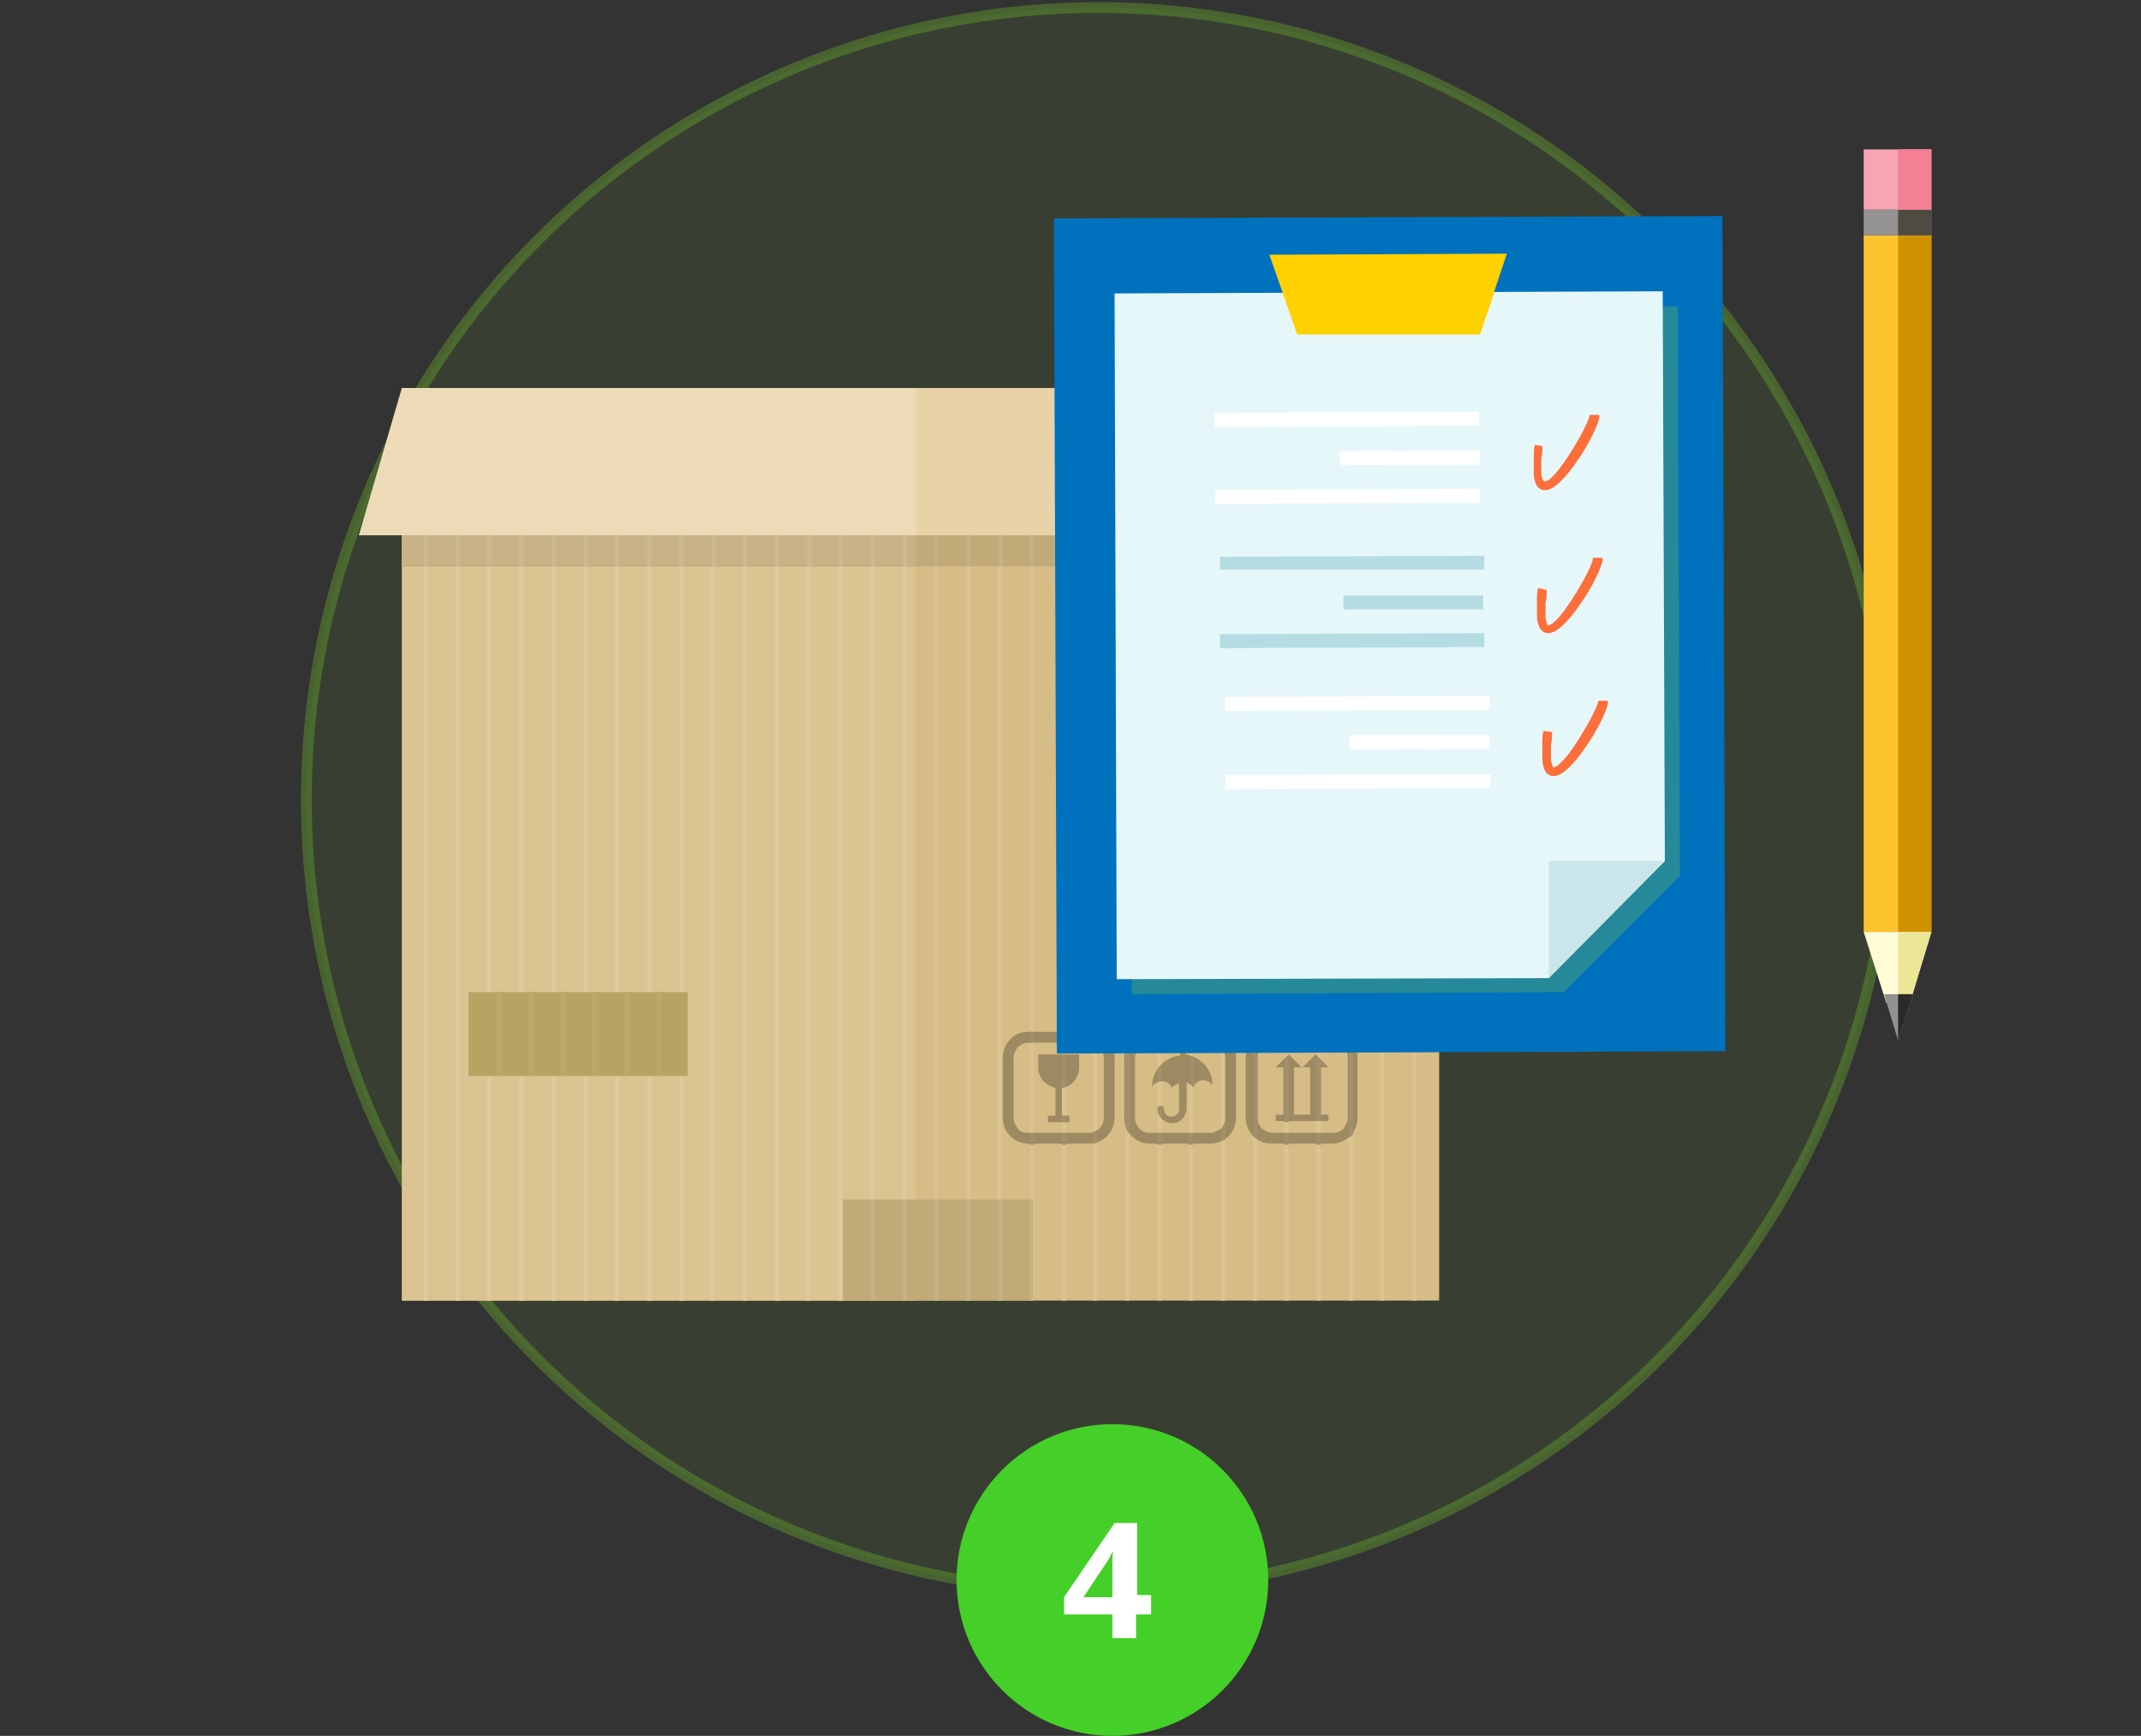 <?xml version="1.0" encoding="utf-8"?>
<!-- Generator: Adobe Illustrator 19.0.0, SVG Export Plug-In . SVG Version: 6.00 Build 0)  -->
<svg version="1.1" id="Layer_1" xmlns="http://www.w3.org/2000/svg" xmlns:xlink="http://www.w3.org/1999/xlink" x="0px" y="0px"
	 viewBox="0 0 199.2 161.5" style="enable-background:new 0 0 199.2 161.5;" xml:space="preserve">
<rect x="0" y="0" width="199.2" height="161.5" fill="#333333" stroke="none"/>
<style type="text/css">
	
		.st0{fill-rule:evenodd;clip-rule:evenodd;fill:#78CF29;fill-opacity:8.000000e-02;stroke:#78CF29;stroke-miterlimit:10;stroke-opacity:0.3;}
	.st1{fill-rule:evenodd;clip-rule:evenodd;fill:#45CF29;}
	.st2{fill:#FFFFFF;}
	.st3{fill-rule:evenodd;clip-rule:evenodd;fill:#FDC32D;}
	.st4{fill-rule:evenodd;clip-rule:evenodd;fill:#D19200;}
	.st5{fill-rule:evenodd;clip-rule:evenodd;fill:#939291;}
	.st6{fill-rule:evenodd;clip-rule:evenodd;fill:#4E4C42;}
	.st7{fill-rule:evenodd;clip-rule:evenodd;fill:#F8A4B2;}
	.st8{fill-rule:evenodd;clip-rule:evenodd;fill:#F48094;}
	.st9{fill-rule:evenodd;clip-rule:evenodd;fill:#FFFCD7;}
	.st10{fill-rule:evenodd;clip-rule:evenodd;fill:#EBE596;}
	.st11{fill-rule:evenodd;clip-rule:evenodd;fill:#919190;}
	.st12{fill-rule:evenodd;clip-rule:evenodd;fill:#2B2A29;}
	.st13{fill-rule:evenodd;clip-rule:evenodd;fill:#D6BC85;}
	.st14{fill-rule:evenodd;clip-rule:evenodd;fill:#DBC392;}
	.st15{fill-rule:evenodd;clip-rule:evenodd;fill:#9D8A62;}
	.st16{fill-rule:evenodd;clip-rule:evenodd;fill:#A2906C;}
	.st17{fill-rule:evenodd;clip-rule:evenodd;fill:#DFC99D;}
	.st18{fill-rule:evenodd;clip-rule:evenodd;fill:#B7A462;}
	.st19{fill-rule:evenodd;clip-rule:evenodd;fill:#BBA96C;}
	.st20{fill-rule:evenodd;clip-rule:evenodd;fill:#C1AA78;}
	.st21{fill-rule:evenodd;clip-rule:evenodd;fill:#C6B084;}
	.st22{fill-rule:evenodd;clip-rule:evenodd;fill:#C8B386;}
	.st23{fill-rule:evenodd;clip-rule:evenodd;fill:#CCB891;}
	.st24{fill-rule:evenodd;clip-rule:evenodd;fill:#E8D2A7;}
	.st25{fill-rule:evenodd;clip-rule:evenodd;fill:#EDDBB8;}
	.st26{fill-rule:evenodd;clip-rule:evenodd;fill:#B9512C;}
	.st27{fill-rule:evenodd;clip-rule:evenodd;fill:#0071BC;}
	.st28{fill-rule:evenodd;clip-rule:evenodd;fill:#258999;}
	.st29{fill-rule:evenodd;clip-rule:evenodd;fill:#E6F7FA;}
	.st30{fill-rule:evenodd;clip-rule:evenodd;fill:#CAE6EB;}
	.st31{fill-rule:evenodd;clip-rule:evenodd;fill:#FFD100;}
	.st32{fill-rule:evenodd;clip-rule:evenodd;fill:#FFFFFF;}
	.st33{fill-rule:evenodd;clip-rule:evenodd;fill:#FC6E3A;}
	.st34{fill-rule:evenodd;clip-rule:evenodd;fill:#B6DCE3;}
</style>
<g id="XMLID_156_">
	<circle id="XMLID_440_" class="st0" cx="102.2" cy="74.4" r="73.7"/>
	<circle id="XMLID_439_" class="st1" cx="103.5" cy="147" r="14.5"/>
	<g id="XMLID_6_">
		<g id="XMLID_64_">
			<path id="XMLID_65_" class="st2" d="M107,150.2h-1.3v2.2h-2.2v-2.2H99v-1.6l4.7-6.9h2.1v6.7h1.3V150.2z M103.5,148.5v-1.8
				c0-0.3,0-0.7,0-1.3s0-0.9,0.1-1h-0.1c-0.2,0.4-0.4,0.8-0.7,1.2l-2,3H103.5z"/>
		</g>
	</g>
	<g id="XMLID_157_">
		<g id="XMLID_425_">
			<rect id="XMLID_435_" x="173.4" y="21.9" class="st3" width="6.3" height="64.8"/>
			<rect id="XMLID_434_" x="176.6" y="21.9" class="st4" width="3.1" height="64.8"/>
			<rect id="XMLID_433_" x="173.4" y="19.5" class="st5" width="6.3" height="2.4"/>
			<rect id="XMLID_432_" x="176.6" y="19.5" class="st6" width="3.1" height="2.4"/>
			<rect id="XMLID_431_" x="173.4" y="13.9" class="st7" width="6.3" height="5.6"/>
			<rect id="XMLID_430_" x="176.6" y="13.9" class="st8" width="3.1" height="5.6"/>
			<polygon id="XMLID_429_" class="st9" points="175.5,93.3 173.4,86.7 179.7,86.7 177.7,93.3 			"/>
			<polygon id="XMLID_428_" class="st10" points="176.6,86.7 179.7,86.7 177.7,93.3 176.6,93.3 			"/>
			<polygon id="XMLID_427_" class="st11" points="176.6,96.8 175.3,92.5 178,92.5 			"/>
			<polygon id="XMLID_426_" class="st12" points="176.6,96.8 176.6,96.8 176.6,92.5 178,92.5 			"/>
		</g>
		<g id="XMLID_158_">
			<g id="XMLID_188_">
				<g id="XMLID_189_">
					<g id="XMLID_390_">
						<rect id="XMLID_424_" x="37.4" y="36.1" class="st13" width="96.5" height="84.9"/>
						<path id="XMLID_391_" class="st14" d="M45.7,36.1V121h-0.4V36.1H45.7L45.7,36.1z M48.7,36.1V121h-0.4V36.1H48.7L48.7,36.1z
							 M51.7,36.1V121h-0.4V36.1H51.7L51.7,36.1z M54.7,36.1V121h-0.4V36.1H54.7L54.7,36.1z M57.6,36.1V121h-0.4V36.1H57.6
							L57.6,36.1z M60.6,36.1V121h-0.4V36.1H60.6L60.6,36.1z M63.6,36.1V121h-0.4V36.1H63.6L63.6,36.1z M66.5,36.1V121h-0.4V36.1
							H66.5L66.5,36.1z M69.5,36.1V121h-0.4V36.1H69.5L69.5,36.1z M72.5,36.1V121h-0.4V36.1H72.5L72.5,36.1z M75.4,36.1V121h-0.4
							V36.1H75.4L75.4,36.1z M78.4,36.1V121H78V36.1H78.4L78.4,36.1z M81.4,36.1V121H81V36.1H81.4L81.4,36.1z M84.3,36.1V121H84
							V36.1H84.3L84.3,36.1z M87.3,36.1V121h-0.4V36.1H87.3L87.3,36.1z M90.3,36.1V121h-0.4V36.1H90.3L90.3,36.1z M93.2,36.1V121
							h-0.4V36.1H93.2L93.2,36.1z M96.2,36.1V121h-0.4V36.1H96.2L96.2,36.1z M99.2,36.1V121h-0.4V36.1H99.2L99.2,36.1z M102.1,36.1
							V121h-0.4V36.1H102.1L102.1,36.1z M105.1,36.1V121h-0.4V36.1H105.1L105.1,36.1z M108.1,36.1V121h-0.4V36.1H108.1L108.1,36.1z
							 M111,36.1V121h-0.4V36.1H111L111,36.1z M114,36.1V121h-0.4V36.1H114L114,36.1z M117,36.1V121h-0.4V36.1H117L117,36.1z
							 M119.9,36.1V121h-0.4V36.1H119.9L119.9,36.1z M122.9,36.1V121h-0.4V36.1H122.9L122.9,36.1z M125.9,36.1V121h-0.4V36.1H125.9
							L125.9,36.1z M128.8,36.1V121h-0.4V36.1H128.8L128.8,36.1z M131.8,36.1V121h-0.4V36.1H131.8L131.8,36.1z M39.8,36.1V121h-0.4
							V36.1H39.8L39.8,36.1z M42.8,36.1V121h-0.4V36.1H42.8z"/>
					</g>
					<g id="XMLID_352_">
						<path id="XMLID_380_" class="st15" d="M120.4,103.7v-4.4h0.7l-1.2-1.2l-1.2,1.2h0.7v4.4h-0.7v0.6h4.9v-0.6h-0.7v-4.4h0.7
							l-1.2-1.2l-1.2,1.2h0.7v4.4H120.4L120.4,103.7z M107,96h5.6v0l0,0v0c0.7,0,1.3,0.3,1.7,0.7c0.4,0.4,0.7,1,0.7,1.7h0v0h0v5.6h0
							v0h0c0,0.7-0.3,1.3-0.7,1.7c-0.4,0.4-1,0.7-1.7,0.7l0,0l0,0l0,0H107l0,0l0,0l0,0c-0.7,0-1.3-0.3-1.7-0.7
							c-0.4-0.4-0.7-1-0.7-1.7h0v0h0v-5.6h0v0h0c0-0.7,0.3-1.3,0.7-1.7C105.7,96.2,106.3,96,107,96L107,96L107,96L107,96L107,96z
							 M109.8,98.2L109.8,98.2c-1.4,0.1-2.6,1.4-2.6,2.8c0,0,0,0.1,0,0.1c0.2-0.3,0.5-0.5,0.9-0.5c0.4,0,0.8,0.2,0.9,0.6h0
							c0.2-0.2,0.4-0.3,0.7-0.4v2.4h0l0,0h0c0,0.2-0.1,0.4-0.2,0.5c-0.1,0.1-0.3,0.2-0.5,0.2l0,0h0l0,0l0,0c-0.2,0-0.4-0.1-0.5-0.2
							c-0.1-0.1-0.2-0.3-0.2-0.5l0,0l0,0c0-0.2-0.1-0.3-0.3-0.3c-0.2,0-0.3,0.1-0.3,0.3l0,0h0c0,0.4,0.2,0.7,0.4,0.9
							c0.2,0.2,0.6,0.4,1,0.4l0,0l0,0h0l0,0c0.4,0,0.7-0.2,0.9-0.4c0.2-0.2,0.4-0.6,0.4-1h0l0,0h0v-2.4c0.2,0.1,0.4,0.2,0.6,0.4h0
							c0.2-0.3,0.5-0.6,0.9-0.6c0.4,0,0.8,0.2,0.9,0.5c0,0,0-0.1,0-0.1c0-1.4-1.1-2.6-2.5-2.8v0c0-0.2-0.1-0.3-0.3-0.3
							C109.9,97.9,109.8,98.1,109.8,98.2L109.8,98.2z M112.6,97H107v0l0,0v0c-0.4,0-0.7,0.2-1,0.4c-0.2,0.3-0.4,0.6-0.4,1l0,0v0l0,0
							v5.6l0,0v0l0,0c0,0.4,0.2,0.7,0.4,1c0.3,0.3,0.6,0.4,1,0.4v0l0,0v0h5.6v0l0,0v0c0.4,0,0.7-0.2,1-0.4c0.3-0.2,0.4-0.6,0.4-1h0
							v0h0v-5.6h0v0h0c0-0.4-0.2-0.7-0.4-1C113.4,97.2,113,97,112.6,97L112.6,97L112.6,97L112.6,97L112.6,97z M95.7,96h5.6v0l0,0v0
							c0.7,0,1.3,0.3,1.7,0.7c0.4,0.4,0.7,1,0.7,1.7h0v0h0v5.6h0v0h0c0,0.7-0.3,1.3-0.7,1.7c-0.4,0.4-1,0.7-1.7,0.7l0,0l0,0l0,0
							h-5.6l0,0l0,0l0,0c-0.7,0-1.3-0.3-1.7-0.7c-0.4-0.4-0.7-1-0.7-1.7h0v0h0v-5.6h0v0h0c0-0.7,0.3-1.3,0.7-1.7
							C94.4,96.2,95,96,95.7,96L95.7,96L95.7,96L95.7,96L95.7,96z M100.4,98.1h-3.8v1.2c0,1,0.7,1.7,1.6,1.9v2.6h-0.7v0.6h2v-0.6
							h-0.7v-2.6c0.9-0.1,1.6-0.9,1.6-1.9V98.1L100.4,98.1z M101.3,97h-5.6v0l0,0v0c-0.4,0-0.7,0.2-1,0.4c-0.2,0.3-0.4,0.6-0.4,1h0
							v0h0v5.6h0v0h0c0,0.4,0.2,0.7,0.4,1c0.2,0.3,0.6,0.4,1,0.4v0l0,0v0h5.6v0l0,0v0c0.4,0,0.7-0.2,1-0.4c0.2-0.2,0.4-0.6,0.4-1h0
							v0h0v-5.6h0v0h0c0-0.4-0.2-0.7-0.4-1C102,97.2,101.7,97,101.3,97L101.3,97L101.3,97L101.3,97L101.3,97z M118.3,96h5.6v0l0,0v0
							c0.7,0,1.3,0.3,1.7,0.7s0.7,1,0.7,1.7l0,0v0l0,0v5.6l0,0v0l0,0c0,0.7-0.3,1.3-0.7,1.7s-1,0.7-1.7,0.7l0,0l0,0l0,0h-5.6l0,0
							l0,0l0,0c-0.7,0-1.3-0.3-1.7-0.7s-0.7-1-0.7-1.7l0,0v0l0,0v-5.6l0,0v0l0,0c0-0.7,0.3-1.3,0.7-1.7S117.6,96,118.3,96L118.3,96
							L118.3,96L118.3,96L118.3,96z M124,97L124,97L124,97L124,97c0.4,0,0.7,0.2,1,0.4c0.2,0.3,0.4,0.6,0.4,1h0v0h0v5.6h0v0h0
							c0,0.4-0.2,0.7-0.4,1c-0.3,0.3-0.6,0.4-1,0.4v0l0,0v0h-5.6v0l0,0v0c-0.4,0-0.7-0.2-1-0.4c-0.2-0.2-0.4-0.6-0.4-1h0v0h0v-5.6h0
							v0h0c0-0.4,0.2-0.7,0.4-1c0.3-0.2,0.6-0.4,1-0.4v0h0v0H124z"/>
						<path id="XMLID_353_" class="st16" d="M119.9,98.2L119.9,98.2l-0.4,0.3v5.9h0.4V98.2L119.9,98.2z M122.5,104.3h0.4v-5.7
							l-0.4-0.4V104.3L122.5,104.3z M107.7,96h0.4v1h-0.4V96L107.7,96z M110.7,96h0.4v1h-0.4V96L110.7,96z M113.6,96.2
							c0.1,0.1,0.3,0.1,0.4,0.2v1.8c0-0.3-0.2-0.5-0.4-0.7V96.2L113.6,96.2z M114,106c-0.1,0.1-0.2,0.1-0.4,0.2V105
							c0.2-0.2,0.3-0.5,0.4-0.7V106L114,106z M111,106.5h-0.4v-1h0.4V106.5L111,106.5z M108.1,106.5h-0.4v-1h0.4V106.5L108.1,106.5z
							 M105.1,105.5c-0.2-0.2-0.3-0.4-0.4-0.7v-7.3c0.1-0.2,0.2-0.5,0.4-0.7V105.5L105.1,105.5z M110.7,98.3c0.1,0,0.2,0.1,0.4,0.1
							v2.7l0,0.1h0c-0.1-0.1-0.2-0.2-0.3-0.3V98.3L110.7,98.3z M108.1,104.1c-0.2-0.2-0.3-0.5-0.4-0.8v-0.2c0-0.1,0.1-0.2,0.3-0.2
							c0,0,0.1,0,0.1,0V104.1L108.1,104.1z M108.1,100.6c-0.1,0-0.3,0.1-0.4,0.1v-1.2c0.1-0.2,0.2-0.3,0.4-0.5V100.6L108.1,100.6z
							 M95.8,96h0.4v1h-0.4V96L95.8,96z M98.8,96h0.4v1h-0.4V96L98.8,96z M101.8,96c0.1,0,0.3,0.1,0.4,0.1v1.2
							c-0.1-0.1-0.2-0.2-0.4-0.2V96L101.8,96z M102.1,106.3c-0.1,0-0.2,0.1-0.4,0.1v-1.1c0.1,0,0.3-0.1,0.4-0.2V106.3L102.1,106.3z
							 M99.2,106.5h-0.4v-1h0.4V106.5L99.2,106.5z M96.2,106.5h-0.4v-1h0.4V106.5L96.2,106.5z M99.2,101.1c-0.1,0-0.2,0.1-0.4,0.1
							v-3.1h0.4V101.1L99.2,101.1z M98.8,103.8h0.4v0.6h-0.4V103.8L98.8,103.8z M119.6,96h0.4v1h-0.4V96L119.6,96z M122.5,96h0.4v1
							h-0.4V96L122.5,96z M125.5,96.5c0.1,0,0.1,0.1,0.2,0.2c0.1,0.1,0.1,0.1,0.2,0.2v8.6c-0.1,0.1-0.1,0.2-0.2,0.2
							c-0.1,0.1-0.1,0.1-0.2,0.2V96.5L125.5,96.5z M122.9,106.5h-0.4v-1h0.4V106.5L122.9,106.5z M119.9,106.5h-0.4v-1h0.4V106.5
							L119.9,106.5z M117,106c-0.1-0.1-0.3-0.2-0.4-0.3l0,0v-9.1l0,0c0.1-0.1,0.2-0.2,0.4-0.3v1.7c0,0.1,0,0.2,0,0.3h0v0h0v5.6h0v0
							h0c0,0.1,0,0.2,0,0.3V106z"/>
					</g>
					<g id="XMLID_333_">
						<rect id="XMLID_351_" x="37.4" y="36.1" class="st14" width="47.8" height="84.9"/>
						<path id="XMLID_334_" class="st17" d="M45.7,36.1V121h-0.4V36.1L45.7,36.1L45.7,36.1z M48.7,36.1V121h-0.4V36.1H48.7
							L48.7,36.1z M51.7,36.1V121h-0.4V36.1H51.7L51.7,36.1z M54.7,36.1V121h-0.4V36.1H54.7L54.7,36.1z M57.6,36.1V121h-0.4l0-84.9
							H57.6L57.6,36.1z M60.6,36.1V121h-0.4l0-84.9H60.6L60.6,36.1z M63.6,36.1V121h-0.4V36.1H63.6L63.6,36.1z M66.5,36.1V121h-0.4
							V36.1H66.5L66.5,36.1z M69.5,36.1V121h-0.4V36.1H69.5L69.5,36.1z M72.5,36.1V121h-0.4V36.1H72.5L72.5,36.1z M75.4,36.1V121
							h-0.4V36.1H75.4L75.4,36.1z M78.4,36.1V121H78V36.1H78.4L78.4,36.1z M81.4,36.1V121H81V36.1L81.4,36.1L81.4,36.1z M84.3,36.1
							V121H84V36.1H84.3L84.3,36.1z M39.8,36.1V121h-0.4V36.1H39.8L39.8,36.1z M42.8,36.1V121h-0.4V36.1H42.8z"/>
					</g>
					<g id="XMLID_323_">
						<rect id="XMLID_332_" x="43.6" y="92.3" class="st18" width="20.4" height="7.8"/>
						<path id="XMLID_324_" class="st19" d="M46.2,92.3h0.4v7.8h-0.4V92.3L46.2,92.3z M49.2,92.3h0.4v7.8h-0.4V92.3L49.2,92.3z
							 M52.2,92.3h0.4v7.8h-0.4V92.3L52.2,92.3z M55.1,92.3h0.4v7.8h-0.4V92.3L55.1,92.3z M58.1,92.3h0.4v7.8h-0.4V92.3L58.1,92.3z
							 M61.1,92.3h0.4v7.8h-0.4V92.3L61.1,92.3z M64,92.3L64,92.3v7.8l0,0V92.3z"/>
					</g>
					<g id="XMLID_314_">
						<rect id="XMLID_322_" x="78.4" y="111.6" class="st20" width="17.7" height="9.4"/>
						<path id="XMLID_315_" class="st21" d="M81,111.6h0.4v9.4H81V111.6L81,111.6z M84,111.6h0.4v9.4H84V111.6L84,111.6z
							 M86.9,111.6h0.4v9.4h-0.4V111.6L86.9,111.6z M89.9,111.6h0.4v9.4h-0.4V111.6L89.9,111.6z M92.9,111.6h0.4v9.4h-0.4V111.6
							L92.9,111.6z M95.8,111.6h0.3v9.4h-0.3V111.6z"/>
					</g>
					<g id="XMLID_279_">
						<polygon id="XMLID_313_" class="st20" points="134,42.9 134,52.7 37.4,52.7 37.4,38.9 133.2,38.9 						"/>
						<path id="XMLID_280_" class="st21" d="M45.7,38.9v13.7h-0.4V38.9H45.7L45.7,38.9z M39.4,52.7h0.4V38.9h-0.4V52.7L39.4,52.7z
							 M42.4,52.7h0.4V38.9h-0.4V52.7L42.4,52.7z M48.3,52.7h0.4V38.9h-0.4V52.7L48.3,52.7z M51.3,52.7h0.4V38.9h-0.4V52.7
							L51.3,52.7z M54.3,52.7h0.4V38.9h-0.4V52.7L54.3,52.7z M57.2,52.7h0.4V38.9h-0.4V52.7L57.2,52.7z M60.2,52.7h0.4V38.9h-0.4
							V52.7L60.2,52.7z M63.2,52.7h0.4V38.9h-0.4V52.7L63.2,52.7z M66.2,52.7h0.4V38.9h-0.4V52.7L66.2,52.7z M69.1,52.7h0.4V38.9
							h-0.4V52.7L69.1,52.7z M72.1,52.7h0.4V38.9h-0.4V52.7L72.1,52.7z M75.1,52.7h0.4V38.9h-0.4V52.7L75.1,52.7z M78,52.7h0.4V38.9
							H78V52.7L78,52.7z M81,52.7h0.4V38.9H81V52.7L81,52.7z M84,52.7h0.4V38.9H84V52.7L84,52.7z M86.9,52.7h0.4V38.9h-0.4V52.7
							L86.9,52.7z M89.9,52.7h0.4V38.9h-0.4V52.7L89.9,52.7z M92.9,52.7h0.4V38.9h-0.4V52.7L92.9,52.7z M95.8,52.7h0.4V38.9h-0.4
							V52.7L95.8,52.7z M98.8,52.7h0.4V38.9h-0.4V52.7L98.8,52.7z M101.8,52.7h0.4V38.9h-0.4V52.7L101.8,52.7z M104.7,52.7h0.4V38.9
							h-0.4V52.7L104.7,52.7z M107.7,52.7h0.4V38.9h-0.4V52.7L107.7,52.7z M110.7,52.7h0.4V38.9h-0.4V52.7L110.7,52.7z M113.6,52.7
							h0.4V38.9h-0.4V52.7L113.6,52.7z M116.6,52.7h0.4V38.9h-0.4V52.7L116.6,52.7z M119.6,52.7h0.4V38.9h-0.4V52.7L119.6,52.7z
							 M122.5,52.7h0.4V38.9h-0.4V52.7L122.5,52.7z M125.5,52.7h0.4V38.9h-0.4V52.7L125.5,52.7z M128.5,52.7h0.4V38.9h-0.4V52.7
							L128.5,52.7z M131.4,52.7h0.4V38.9h-0.4V52.7z"/>
					</g>
					<g id="XMLID_196_">
						<rect id="XMLID_278_" x="37.4" y="38.9" class="st22" width="47.8" height="13.7"/>
						<path id="XMLID_197_" class="st23" d="M45.7,38.9v13.7h-0.4V38.9H45.7L45.7,38.9z M39.4,52.7h0.4V38.9h-0.4V52.7L39.4,52.7z
							 M42.4,52.7h0.4V38.9h-0.4V52.7L42.4,52.7z M48.3,52.7h0.4V38.9h-0.4V52.7L48.3,52.7z M51.3,52.7h0.4V38.9h-0.4V52.7
							L51.3,52.7z M54.3,52.7h0.4V38.9h-0.4V52.7L54.3,52.7z M57.2,52.7h0.4V38.9h-0.4V52.7L57.2,52.7z M60.2,52.7h0.4V38.9h-0.4
							V52.7L60.2,52.7z M63.2,52.7h0.4V38.9h-0.4V52.7L63.2,52.7z M66.2,52.7h0.4V38.9h-0.4V52.7L66.2,52.7z M69.1,52.7h0.4V38.9
							h-0.4V52.7L69.1,52.7z M72.1,52.7h0.4V38.9h-0.4V52.7L72.1,52.7z M75.1,52.7h0.4V38.9h-0.4V52.7L75.1,52.7z M78,52.7h0.4V38.9
							H78V52.7L78,52.7z M81,52.7h0.4V38.9H81V52.7L81,52.7z M84,52.7h0.4V38.9H84V52.7z"/>
					</g>
					<polygon id="XMLID_195_" class="st24" points="37.4,36.1 33.4,49.8 136.6,49.8 134,36.1 					"/>
					<polygon id="XMLID_194_" class="st25" points="37.4,36.1 33.4,49.8 85.2,49.8 85.2,36.1 					"/>
					<path id="XMLID_190_" class="st26" d="M98.8,68.7h27.1v2.1H98.8V68.7L98.8,68.7z M114,77.5h11.8v2.1H114V77.5L114,77.5z
						 M107.7,73.1h18.2v2.1h-18.2V73.1z"/>
				</g>
			</g>
			<g id="XMLID_159_">
				
					<rect id="XMLID_187_" x="98.2" y="20.3" transform="matrix(-1 3.519310e-03 -3.519310e-03 -1 258.803 117.754)" class="st27" width="62.2" height="77.7"/>
				<polygon id="XMLID_186_" class="st28" points="105,28.7 156.1,28.5 156.3,81.5 145.5,92.3 105.3,92.5 				"/>
				<polygon id="XMLID_185_" class="st29" points="103.7,27.3 154.7,27.1 154.9,80.1 144.1,91 103.9,91.1 				"/>
				<polygon id="XMLID_184_" class="st30" points="144.1,91 144.1,80.1 154.9,80.1 				"/>
				<polygon id="XMLID_183_" class="st31" points="118.1,23.7 140.2,23.6 137.7,31.1 120.7,31.1 				"/>
				<polygon id="XMLID_182_" class="st31" points="139,27.3 137.7,31.1 120.7,31.1 119.4,27.4 				"/>
				
					<rect id="XMLID_178_" x="124.6" y="41.9" transform="matrix(-1 3.521483e-03 -3.521483e-03 -1 262.427 84.689)" class="st32" width="13" height="1.3"/>
				
					<rect id="XMLID_177_" x="113.1" y="45.6" transform="matrix(-1 3.455638e-03 -3.455638e-03 -1 250.932 91.993)" class="st32" width="24.6" height="1.3"/>
				
					<rect id="XMLID_176_" x="113.1" y="38.3" transform="matrix(-1 3.459708e-03 -3.459708e-03 -1 250.853 77.524)" class="st32" width="24.6" height="1.3"/>
				<path id="XMLID_174_" class="st33" d="M143.5,41.5c0,0.4,0,0.8-0.1,1.2c0,0.4,0,0.8,0,1.1c0,0.2,0,0.5,0.1,0.7
					c0,0.1,0.1,0.2,0.2,0.3l0,0c0.5,0,1.4-1.1,2.3-2.5c0.9-1.4,1.7-2.9,1.9-3.6l0,0c0-0.1,0-0.1,0-0.1l0.9,0c0,0.1,0,0.2,0,0.3v0
					c-0.2,0.8-1,2.5-2,3.9c-1,1.5-2.2,2.8-3,2.8c-0.1,0-0.1,0-0.2,0l0,0c-0.5-0.1-0.7-0.5-0.8-0.9c-0.1-0.3-0.1-0.7-0.1-0.9
					c0-0.4,0-0.8,0-1.2c0-0.4,0-0.8,0.1-1.2L143.5,41.5z"/>
				<path id="XMLID_169_" class="st34" d="M113.5,59l24.6-0.1l0,1.3l-24.6,0.1L113.5,59L113.5,59z M113.5,51.8l24.6-0.1l0,1.3
					L113.5,53L113.5,51.8L113.5,51.8z M125,55.4l13,0l0,1.3l-13,0L125,55.4z"/>
				<path id="XMLID_168_" class="st33" d="M143.9,54.9c0,0.4,0,0.8-0.1,1.2c0,0.4,0,0.8,0,1.1c0,0.2,0,0.5,0.1,0.7
					c0,0.1,0.1,0.2,0.1,0.3h0c0.5,0,1.4-1.1,2.3-2.5c0.9-1.4,1.7-2.9,1.9-3.6l0,0c0-0.1,0-0.1,0-0.2l0.9,0c0,0.1,0,0.2,0,0.3l0,0
					c-0.2,0.8-1,2.5-2,3.9c-1,1.5-2.2,2.8-3,2.8c-0.1,0-0.1,0-0.2,0h0c-0.5-0.1-0.7-0.5-0.8-0.9c-0.1-0.3-0.1-0.7-0.1-0.9
					c0-0.4,0-0.8,0-1.2c0-0.4,0-0.8,0.1-1.2L143.9,54.9z"/>
				
					<rect id="XMLID_163_" x="125.6" y="68.5" transform="matrix(-1 3.443997e-03 -3.443997e-03 -1 264.389 137.735)" class="st32" width="13" height="1.3"/>
				
					<rect id="XMLID_162_" x="114" y="72.1" transform="matrix(-1 3.455638e-03 -3.455638e-03 -1 252.896 145.028)" class="st32" width="24.6" height="1.3"/>
				
					<rect id="XMLID_161_" x="114" y="64.9" transform="matrix(-1 3.459708e-03 -3.459708e-03 -1 252.821 130.559)" class="st32" width="24.6" height="1.3"/>
				<path id="XMLID_160_" class="st33" d="M144.4,68.1c0,0.4,0,0.8-0.1,1.2c0,0.4,0,0.8,0,1.1c0,0.2,0,0.5,0.1,0.7
					c0,0.1,0.1,0.2,0.1,0.3v0c0.5,0,1.4-1.1,2.3-2.5c0.9-1.4,1.7-2.9,1.9-3.6l0,0c0-0.1,0-0.1,0-0.1l0.9,0c0,0.1,0,0.2,0,0.3l0,0
					c-0.2,0.8-1,2.5-2,3.9c-1,1.5-2.2,2.8-3,2.8c-0.1,0-0.1,0-0.2,0h0c-0.5-0.1-0.7-0.5-0.8-0.9c-0.1-0.3-0.1-0.7-0.1-0.9
					c0-0.4,0-0.8,0-1.2c0-0.4,0-0.8,0.1-1.2L144.4,68.1z"/>
			</g>
		</g>
	</g>
</g>
</svg>
